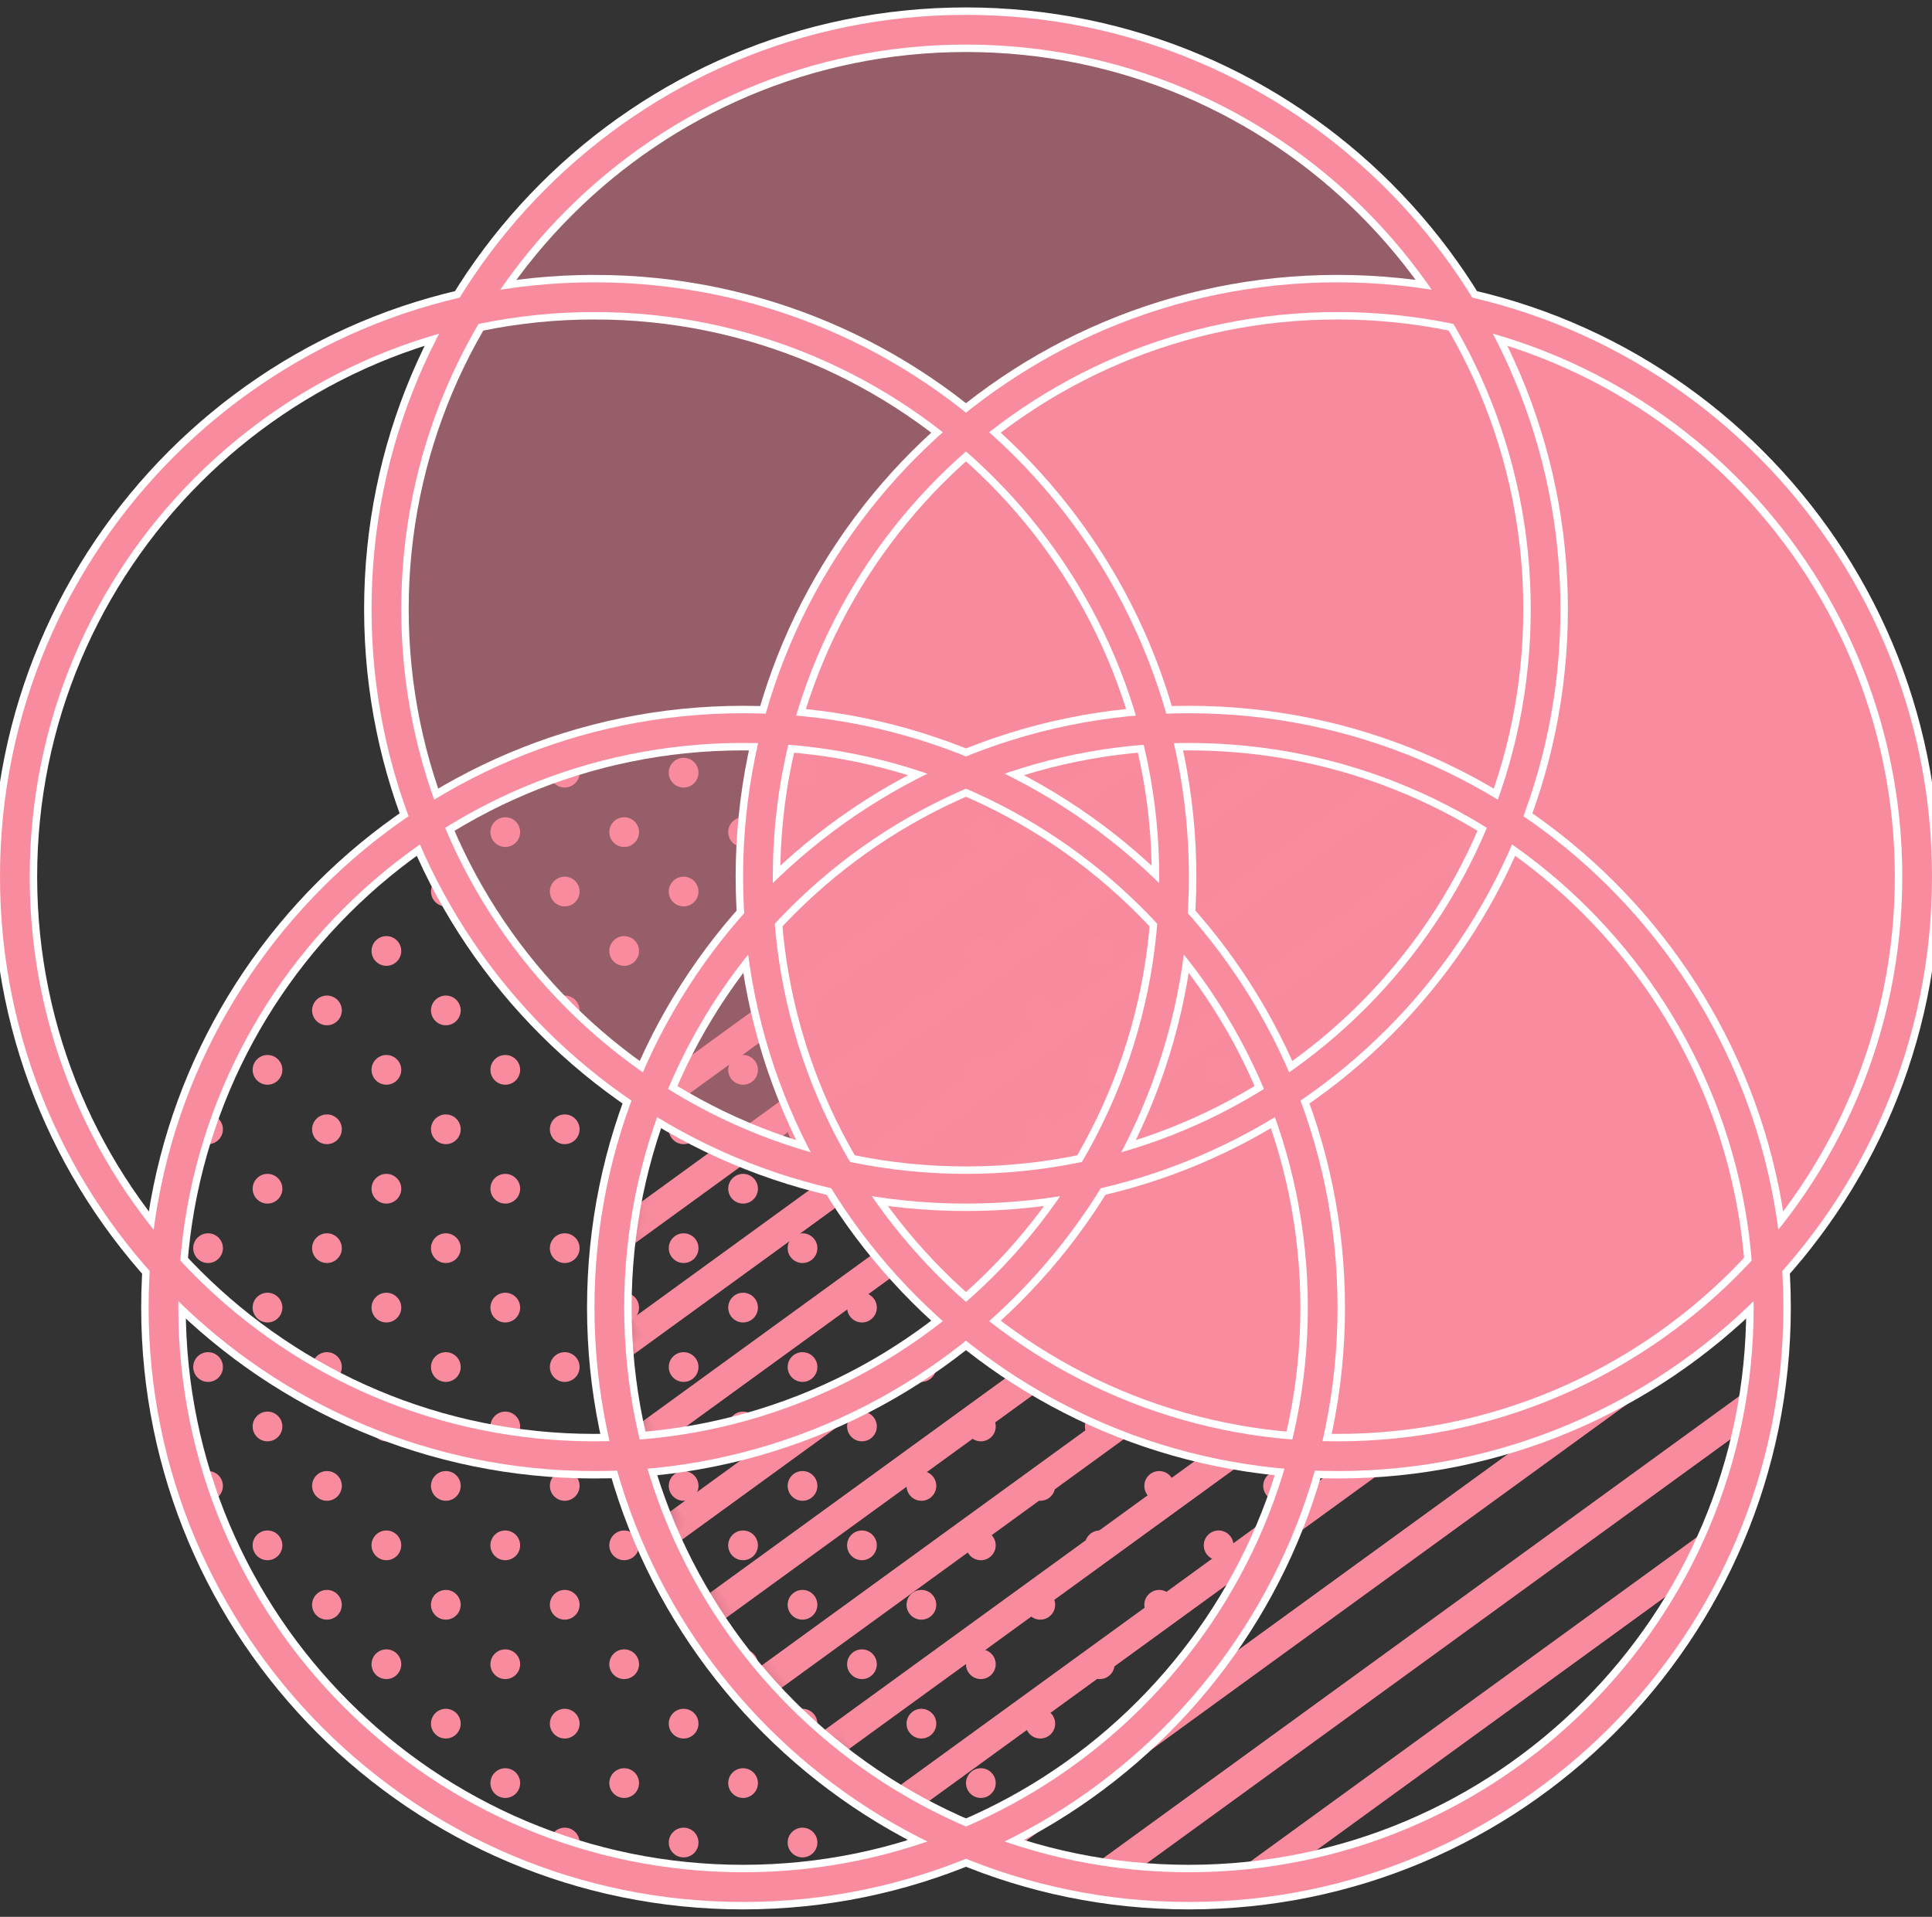 <svg xmlns="http://www.w3.org/2000/svg" xmlns:xlink="http://www.w3.org/1999/xlink" width="130" height="129">
  <rect width="100%" height="100%" fill="#333333" stroke="none"/>
  <defs>
    <circle id="a" cx="40" cy="40" r="40"/>
  </defs>
  <g fill="none" fill-rule="evenodd">
    <g transform="translate(13 3)">
      <circle cx="77" cy="56" r="40" fill="#F98B9E"/>
      <circle cx="52" cy="38" r="38" fill="#F98B9E" fill-opacity=".5"/>
      <path fill="#F98B9E" d="M49 120c.552 0 1 .448 1 1s-.448 1-1 1-1-.448-1-1 .448-1 1-1zm-8 0c.552 0 1 .448 1 1s-.448 1-1 1-1-.448-1-1 .448-1 1-1zm-8 0c.552 0 1 .448 1 1s-.448 1-1 1-1-.448-1-1 .448-1 1-1zm-8 0c.552 0 1 .448 1 1s-.448 1-1 1-1-.448-1-1 .448-1 1-1zm-4-4c.552 0 1 .448 1 1s-.448 1-1 1-1-.448-1-1 .448-1 1-1zm32 0c.552 0 1 .448 1 1s-.448 1-1 1-1-.448-1-1 .448-1 1-1zm-8 0c.552 0 1 .448 1 1s-.448 1-1 1-1-.448-1-1 .448-1 1-1zm-8 0c.552 0 1 .448 1 1s-.448 1-1 1-1-.448-1-1 .448-1 1-1zm-8 0c.552 0 1 .448 1 1s-.448 1-1 1-1-.448-1-1 .448-1 1-1zm-12-4c.552 0 1 .448 1 1s-.448 1-1 1-1-.448-1-1 .448-1 1-1zm40 0c.552 0 1 .448 1 1s-.448 1-1 1-1-.448-1-1 .448-1 1-1zm-8 0c.552 0 1 .448 1 1s-.448 1-1 1-1-.448-1-1 .448-1 1-1zm-8 0c.552 0 1 .448 1 1s-.448 1-1 1-1-.448-1-1 .448-1 1-1zm-8 0c.552 0 1 .448 1 1s-.448 1-1 1-1-.448-1-1 .448-1 1-1zm-8 0c.552 0 1 .448 1 1s-.448 1-1 1-1-.448-1-1 .448-1 1-1zm-12-4c.552 0 1 .448 1 1s-.448 1-1 1-1-.448-1-1 .448-1 1-1zm8 0c.552 0 1 .448 1 1s-.448 1-1 1-1-.448-1-1 .448-1 1-1zm40 0c.552 0 1 .448 1 1s-.448 1-1 1-1-.448-1-1 .448-1 1-1zm-8 0c.552 0 1 .448 1 1s-.448 1-1 1-1-.448-1-1 .448-1 1-1zm-8 0c.552 0 1 .448 1 1s-.448 1-1 1-1-.448-1-1 .448-1 1-1zm-8 0c.552 0 1 .448 1 1s-.448 1-1 1-1-.448-1-1 .448-1 1-1zm-8 0c.552 0 1 .448 1 1s-.448 1-1 1-1-.448-1-1 .448-1 1-1zm-20-4c.552 0 1 .448 1 1s-.448 1-1 1-1-.448-1-1 .448-1 1-1zm8 0c.552 0 1 .448 1 1s-.448 1-1 1-1-.448-1-1 .448-1 1-1zm48 0c.552 0 1 .448 1 1s-.448 1-1 1-1-.448-1-1 .448-1 1-1zm-8 0c.552 0 1 .448 1 1s-.448 1-1 1-1-.448-1-1 .448-1 1-1zm-8 0c.552 0 1 .448 1 1s-.448 1-1 1-1-.448-1-1 .448-1 1-1zm-8 0c.552 0 1 .448 1 1s-.448 1-1 1-1-.448-1-1 .448-1 1-1zm-8 0c.552 0 1 .448 1 1s-.448 1-1 1-1-.448-1-1 .448-1 1-1zm-8 0c.552 0 1 .448 1 1s-.448 1-1 1-1-.448-1-1 .448-1 1-1zm-20-4c.552 0 1 .448 1 1s-.448 1-1 1-1-.448-1-1 .448-1 1-1zm8 0c.552 0 1 .448 1 1s-.448 1-1 1-1-.448-1-1 .448-1 1-1zm8 0c.552 0 1 .448 1 1s-.448 1-1 1-1-.448-1-1 .448-1 1-1zm48 0c.552 0 1 .448 1 1s-.448 1-1 1-1-.448-1-1 .448-1 1-1zm-8 0c.552 0 1 .448 1 1s-.448 1-1 1-1-.448-1-1 .448-1 1-1zm-8 0c.552 0 1 .448 1 1s-.448 1-1 1-1-.448-1-1 .448-1 1-1zm-8 0c.552 0 1 .448 1 1s-.448 1-1 1-1-.448-1-1 .448-1 1-1zm-8 0c.552 0 1 .448 1 1s-.448 1-1 1-1-.448-1-1 .448-1 1-1zm-8 0c.552 0 1 .448 1 1s-.448 1-1 1-1-.448-1-1 .448-1 1-1zM1 96c.552 0 1 .448 1 1s-.448 1-1 1-1-.448-1-1 .448-1 1-1zm8 0c.552 0 1 .448 1 1s-.448 1-1 1-1-.448-1-1 .448-1 1-1zm8 0c.552 0 1 .448 1 1s-.448 1-1 1-1-.448-1-1 .448-1 1-1zm56 0c.552 0 1 .448 1 1s-.448 1-1 1-1-.448-1-1 .448-1 1-1zm-8 0c.552 0 1 .448 1 1s-.448 1-1 1-1-.448-1-1 .448-1 1-1zm-8 0c.552 0 1 .448 1 1s-.448 1-1 1-1-.448-1-1 .448-1 1-1zm-8 0c.552 0 1 .448 1 1s-.448 1-1 1-1-.448-1-1 .448-1 1-1zm-8 0c.552 0 1 .448 1 1s-.448 1-1 1-1-.448-1-1 .448-1 1-1zm-8 0c.552 0 1 .448 1 1s-.448 1-1 1-1-.448-1-1 .448-1 1-1zm-8 0c.552 0 1 .448 1 1s-.448 1-1 1-1-.448-1-1 .448-1 1-1zM5 92c.552 0 1 .448 1 1s-.448 1-1 1-1-.448-1-1 .448-1 1-1zm8 0c.552 0 1 .448 1 1s-.448 1-1 1-1-.448-1-1 .448-1 1-1zm8 0c.552 0 1 .448 1 1s-.448 1-1 1-1-.448-1-1 .448-1 1-1zm48 0c.552 0 1 .448 1 1s-.448 1-1 1-1-.448-1-1 .448-1 1-1zm-8 0c.552 0 1 .448 1 1s-.448 1-1 1-1-.448-1-1 .448-1 1-1zm-8 0c.552 0 1 .448 1 1s-.448 1-1 1-1-.448-1-1 .448-1 1-1zm-8 0c.552 0 1 .448 1 1s-.448 1-1 1-1-.448-1-1 .448-1 1-1zm-8 0c.552 0 1 .448 1 1s-.448 1-1 1-1-.448-1-1 .448-1 1-1zm-8 0c.552 0 1 .448 1 1s-.448 1-1 1-1-.448-1-1 .448-1 1-1zM1 88c.552 0 1 .448 1 1s-.448 1-1 1-1-.448-1-1 .448-1 1-1zm8 0c.552 0 1 .448 1 1s-.448 1-1 1-1-.448-1-1 .448-1 1-1zm8 0c.552 0 1 .448 1 1s-.448 1-1 1-1-.448-1-1 .448-1 1-1zm56 0c.552 0 1 .448 1 1s-.448 1-1 1-1-.448-1-1 .448-1 1-1zm-8 0c.552 0 1 .448 1 1s-.448 1-1 1-1-.448-1-1 .448-1 1-1zm-8 0c.552 0 1 .448 1 1s-.448 1-1 1-1-.448-1-1 .448-1 1-1zm-8 0c.552 0 1 .448 1 1s-.448 1-1 1-1-.448-1-1 .448-1 1-1zm-8 0c.552 0 1 .448 1 1s-.448 1-1 1-1-.448-1-1 .448-1 1-1zm-8 0c.552 0 1 .448 1 1s-.448 1-1 1-1-.448-1-1 .448-1 1-1zm-8 0c.552 0 1 .448 1 1s-.448 1-1 1-1-.448-1-1 .448-1 1-1zM5 84c.552 0 1 .448 1 1s-.448 1-1 1-1-.448-1-1 .448-1 1-1zm8 0c.552 0 1 .448 1 1s-.448 1-1 1-1-.448-1-1 .448-1 1-1zm8 0c.552 0 1 .448 1 1s-.448 1-1 1-1-.448-1-1 .448-1 1-1zm48 0c.552 0 1 .448 1 1s-.448 1-1 1-1-.448-1-1 .448-1 1-1zm-8 0c.552 0 1 .448 1 1s-.448 1-1 1-1-.448-1-1 .448-1 1-1zm-8 0c.552 0 1 .448 1 1s-.448 1-1 1-1-.448-1-1 .448-1 1-1zm-8 0c.552 0 1 .448 1 1s-.448 1-1 1-1-.448-1-1 .448-1 1-1zm-8 0c.552 0 1 .448 1 1s-.448 1-1 1-1-.448-1-1 .448-1 1-1zm-8 0c.552 0 1 .448 1 1s-.448 1-1 1-1-.448-1-1 .448-1 1-1zM1 80c.552 0 1 .448 1 1s-.448 1-1 1-1-.448-1-1 .448-1 1-1zm8 0c.552 0 1 .448 1 1s-.448 1-1 1-1-.448-1-1 .448-1 1-1zm8 0c.552 0 1 .448 1 1s-.448 1-1 1-1-.448-1-1 .448-1 1-1zm56 0c.552 0 1 .448 1 1s-.448 1-1 1-1-.448-1-1 .448-1 1-1zm-8 0c.552 0 1 .448 1 1s-.448 1-1 1-1-.448-1-1 .448-1 1-1zm-8 0c.552 0 1 .448 1 1s-.448 1-1 1-1-.448-1-1 .448-1 1-1zm-8 0c.552 0 1 .448 1 1s-.448 1-1 1-1-.448-1-1 .448-1 1-1zm-8 0c.552 0 1 .448 1 1s-.448 1-1 1-1-.448-1-1 .448-1 1-1zm-8 0c.552 0 1 .448 1 1s-.448 1-1 1-1-.448-1-1 .448-1 1-1zm-8 0c.552 0 1 .448 1 1s-.448 1-1 1-1-.448-1-1 .448-1 1-1zM5 76c.552 0 1 .448 1 1s-.448 1-1 1-1-.448-1-1 .448-1 1-1zm8 0c.552 0 1 .448 1 1s-.448 1-1 1-1-.448-1-1 .448-1 1-1zm8 0c.552 0 1 .448 1 1s-.448 1-1 1-1-.448-1-1 .448-1 1-1zm48 0c.552 0 1 .448 1 1s-.448 1-1 1-1-.448-1-1 .448-1 1-1zm-8 0c.552 0 1 .448 1 1s-.448 1-1 1-1-.448-1-1 .448-1 1-1zm-8 0c.552 0 1 .448 1 1s-.448 1-1 1-1-.448-1-1 .448-1 1-1zm-8 0c.552 0 1 .448 1 1s-.448 1-1 1-1-.448-1-1 .448-1 1-1zm-8 0c.552 0 1 .448 1 1s-.448 1-1 1-1-.448-1-1 .448-1 1-1zm-8 0c.552 0 1 .448 1 1s-.448 1-1 1-1-.448-1-1 .448-1 1-1zM1 72c.552 0 1 .448 1 1s-.448 1-1 1-1-.448-1-1 .448-1 1-1zm8 0c.552 0 1 .448 1 1s-.448 1-1 1-1-.448-1-1 .448-1 1-1zm8 0c.552 0 1 .448 1 1s-.448 1-1 1-1-.448-1-1 .448-1 1-1zm56 0c.552 0 1 .448 1 1s-.448 1-1 1-1-.448-1-1 .448-1 1-1zm-8 0c.552 0 1 .448 1 1s-.448 1-1 1-1-.448-1-1 .448-1 1-1zm-8 0c.552 0 1 .448 1 1s-.448 1-1 1-1-.448-1-1 .448-1 1-1zm-8 0c.552 0 1 .448 1 1s-.448 1-1 1-1-.448-1-1 .448-1 1-1zm-8 0c.552 0 1 .448 1 1s-.448 1-1 1-1-.448-1-1 .448-1 1-1zm-8 0c.552 0 1 .448 1 1s-.448 1-1 1-1-.448-1-1 .448-1 1-1zm-8 0c.552 0 1 .448 1 1s-.448 1-1 1-1-.448-1-1 .448-1 1-1zM5 68c.552 0 1 .448 1 1s-.448 1-1 1-1-.448-1-1 .448-1 1-1zm8 0c.552 0 1 .448 1 1s-.448 1-1 1-1-.448-1-1 .448-1 1-1zm8 0c.552 0 1 .448 1 1s-.448 1-1 1-1-.448-1-1 .448-1 1-1zm48 0c.552 0 1 .448 1 1s-.448 1-1 1-1-.448-1-1 .448-1 1-1zm-8 0c.552 0 1 .448 1 1s-.448 1-1 1-1-.448-1-1 .448-1 1-1zm-8 0c.552 0 1 .448 1 1s-.448 1-1 1-1-.448-1-1 .448-1 1-1zm-8 0c.552 0 1 .448 1 1s-.448 1-1 1-1-.448-1-1 .448-1 1-1zm-8 0c.552 0 1 .448 1 1s-.448 1-1 1-1-.448-1-1 .448-1 1-1zm-8 0c.552 0 1 .448 1 1s-.448 1-1 1-1-.448-1-1 .448-1 1-1zM9 64c.552 0 1 .448 1 1s-.448 1-1 1-1-.448-1-1 .448-1 1-1zm8 0c.552 0 1 .448 1 1s-.448 1-1 1-1-.448-1-1 .448-1 1-1zm48 0c.552 0 1 .448 1 1s-.448 1-1 1-1-.448-1-1 .448-1 1-1zm-8 0c.552 0 1 .448 1 1s-.448 1-1 1-1-.448-1-1 .448-1 1-1zm-8 0c.552 0 1 .448 1 1s-.448 1-1 1-1-.448-1-1 .448-1 1-1zm-8 0c.552 0 1 .448 1 1s-.448 1-1 1-1-.448-1-1 .448-1 1-1zm-8 0c.552 0 1 .448 1 1s-.448 1-1 1-1-.448-1-1 .448-1 1-1zm-8 0c.552 0 1 .448 1 1s-.448 1-1 1-1-.448-1-1 .448-1 1-1zm-12-4c.552 0 1 .448 1 1s-.448 1-1 1-1-.448-1-1 .448-1 1-1zm8 0c.552 0 1 .448 1 1s-.448 1-1 1-1-.448-1-1 .448-1 1-1zm40 0c.552 0 1 .448 1 1s-.448 1-1 1-1-.448-1-1 .448-1 1-1zm-8 0c.552 0 1 .448 1 1s-.448 1-1 1-1-.448-1-1 .448-1 1-1zm-8 0c.552 0 1 .448 1 1s-.448 1-1 1-1-.448-1-1 .448-1 1-1zm-8 0c.552 0 1 .448 1 1s-.448 1-1 1-1-.448-1-1 .448-1 1-1zm-8 0c.552 0 1 .448 1 1s-.448 1-1 1-1-.448-1-1 .448-1 1-1zm-12-4c.552 0 1 .448 1 1s-.448 1-1 1-1-.448-1-1 .448-1 1-1zm40 0c.552 0 1 .448 1 1s-.448 1-1 1-1-.448-1-1 .448-1 1-1zm-8 0c.552 0 1 .448 1 1s-.448 1-1 1-1-.448-1-1 .448-1 1-1zm-8 0c.552 0 1 .448 1 1s-.448 1-1 1-1-.448-1-1 .448-1 1-1zm-8 0c.552 0 1 .448 1 1s-.448 1-1 1-1-.448-1-1 .448-1 1-1zm-8 0c.552 0 1 .448 1 1s-.448 1-1 1-1-.448-1-1 .448-1 1-1zm-4-4c.552 0 1 .448 1 1s-.448 1-1 1-1-.448-1-1 .448-1 1-1zm32 0c.552 0 1 .448 1 1s-.448 1-1 1-1-.448-1-1 .448-1 1-1zm-8 0c.552 0 1 .448 1 1s-.448 1-1 1-1-.448-1-1 .448-1 1-1zm-8 0c.552 0 1 .448 1 1s-.448 1-1 1-1-.448-1-1 .448-1 1-1zm-8 0c.552 0 1 .448 1 1s-.448 1-1 1-1-.448-1-1 .448-1 1-1zm20-4c.552 0 1 .448 1 1s-.448 1-1 1-1-.448-1-1 .448-1 1-1zm-8 0c.552 0 1 .448 1 1s-.448 1-1 1-1-.448-1-1 .448-1 1-1zm-8 0c.552 0 1 .448 1 1s-.448 1-1 1-1-.448-1-1 .448-1 1-1zm-8 0c.552 0 1 .448 1 1s-.448 1-1 1-1-.448-1-1 .448-1 1-1z"/>
      <g transform="translate(27 45)">
        <mask id="b" fill="#fff">
          <use xlink:href="#a"/>
        </mask>
        <path fill="#F98B9E" d="M62.117 74H2v-2h62.689l-2.572 2zm6.908-6H2v-2h69.597l-2.572 2zm5.511-6H2v-2h73.712l-1.176 2zm3.672-8l-.954 2H2v-2h76.208zM80 48v2H2v-2h78zm0-6v2H2v-2h78zm0-6v2H2v-2h78zM3.646 30H80v2H3.868l-.221-2zm74.549-4H5.189l1.763-2h70.213l1.03 2zm-3.9-6H8.494l1.176-2h63.596l1.03 2zm-4.488-6H13.196l2.572-2h53.009l1.03 2zm-6.693-6H20.104l3.381-2h37.202l2.427 2z" mask="url(#b)" transform="rotate(144 41 40)"/>
      </g>
    </g>
    <g fill="#FFDEE4" stroke="#FFF">
      <path d="M40 19c22.091 0 40 17.909 40 40S62.091 99 40 99 0 81.091 0 59s17.909-40 40-40zm0 2C19.013 21 2 38.013 2 59s17.013 38 38 38 38-17.013 38-38-17.013-38-38-38z"/>
      <path d="M65 1c22.091 0 40 17.909 40 40S87.091 81 65 81 25 63.091 25 41 42.909 1 65 1zm0 2C44.013 3 27 20.013 27 41s17.013 38 38 38 38-17.013 38-38S85.987 3 65 3z"/>
      <path d="M90 19c22.091 0 40 17.909 40 40s-17.909 40-40 40-40-17.909-40-40 17.909-40 40-40zm0 2c-20.987 0-38 17.013-38 38s17.013 38 38 38 38-17.013 38-38-17.013-38-38-38z"/>
      <path d="M50 48c22.091 0 40 17.909 40 40s-17.909 40-40 40-40-17.909-40-40 17.909-40 40-40zm0 2c-20.987 0-38 17.013-38 38s17.013 38 38 38 38-17.013 38-38-17.013-38-38-38z"/>
      <path d="M80 48c22.091 0 40 17.909 40 40s-17.909 40-40 40-40-17.909-40-40 17.909-40 40-40zm0 2c-20.987 0-38 17.013-38 38s17.013 38 38 38 38-17.013 38-38-17.013-38-38-38z"/>
    </g>
    <g fill="#F98B9E">
      <path d="M40 19c22.091 0 40 17.909 40 40S62.091 99 40 99 0 81.091 0 59s17.909-40 40-40zm0 2C19.013 21 2 38.013 2 59s17.013 38 38 38 38-17.013 38-38-17.013-38-38-38z"/>
      <path d="M80 48c22.091 0 40 17.909 40 40s-17.909 40-40 40-40-17.909-40-40 17.909-40 40-40zm0 2c-20.987 0-38 17.013-38 38s17.013 38 38 38 38-17.013 38-38-17.013-38-38-38z"/>
      <path d="M65 1c22.091 0 40 17.909 40 40S87.091 81 65 81 25 63.091 25 41 42.909 1 65 1zm0 2C44.013 3 27 20.013 27 41s17.013 38 38 38 38-17.013 38-38S85.987 3 65 3z"/>
      <path d="M90 19c22.091 0 40 17.909 40 40s-17.909 40-40 40-40-17.909-40-40 17.909-40 40-40zm0 2c-20.987 0-38 17.013-38 38s17.013 38 38 38 38-17.013 38-38-17.013-38-38-38z"/>
      <path d="M50 48c22.091 0 40 17.909 40 40s-17.909 40-40 40-40-17.909-40-40 17.909-40 40-40zm0 2c-20.987 0-38 17.013-38 38s17.013 38 38 38 38-17.013 38-38-17.013-38-38-38z"/>
    </g>
  </g>
</svg>